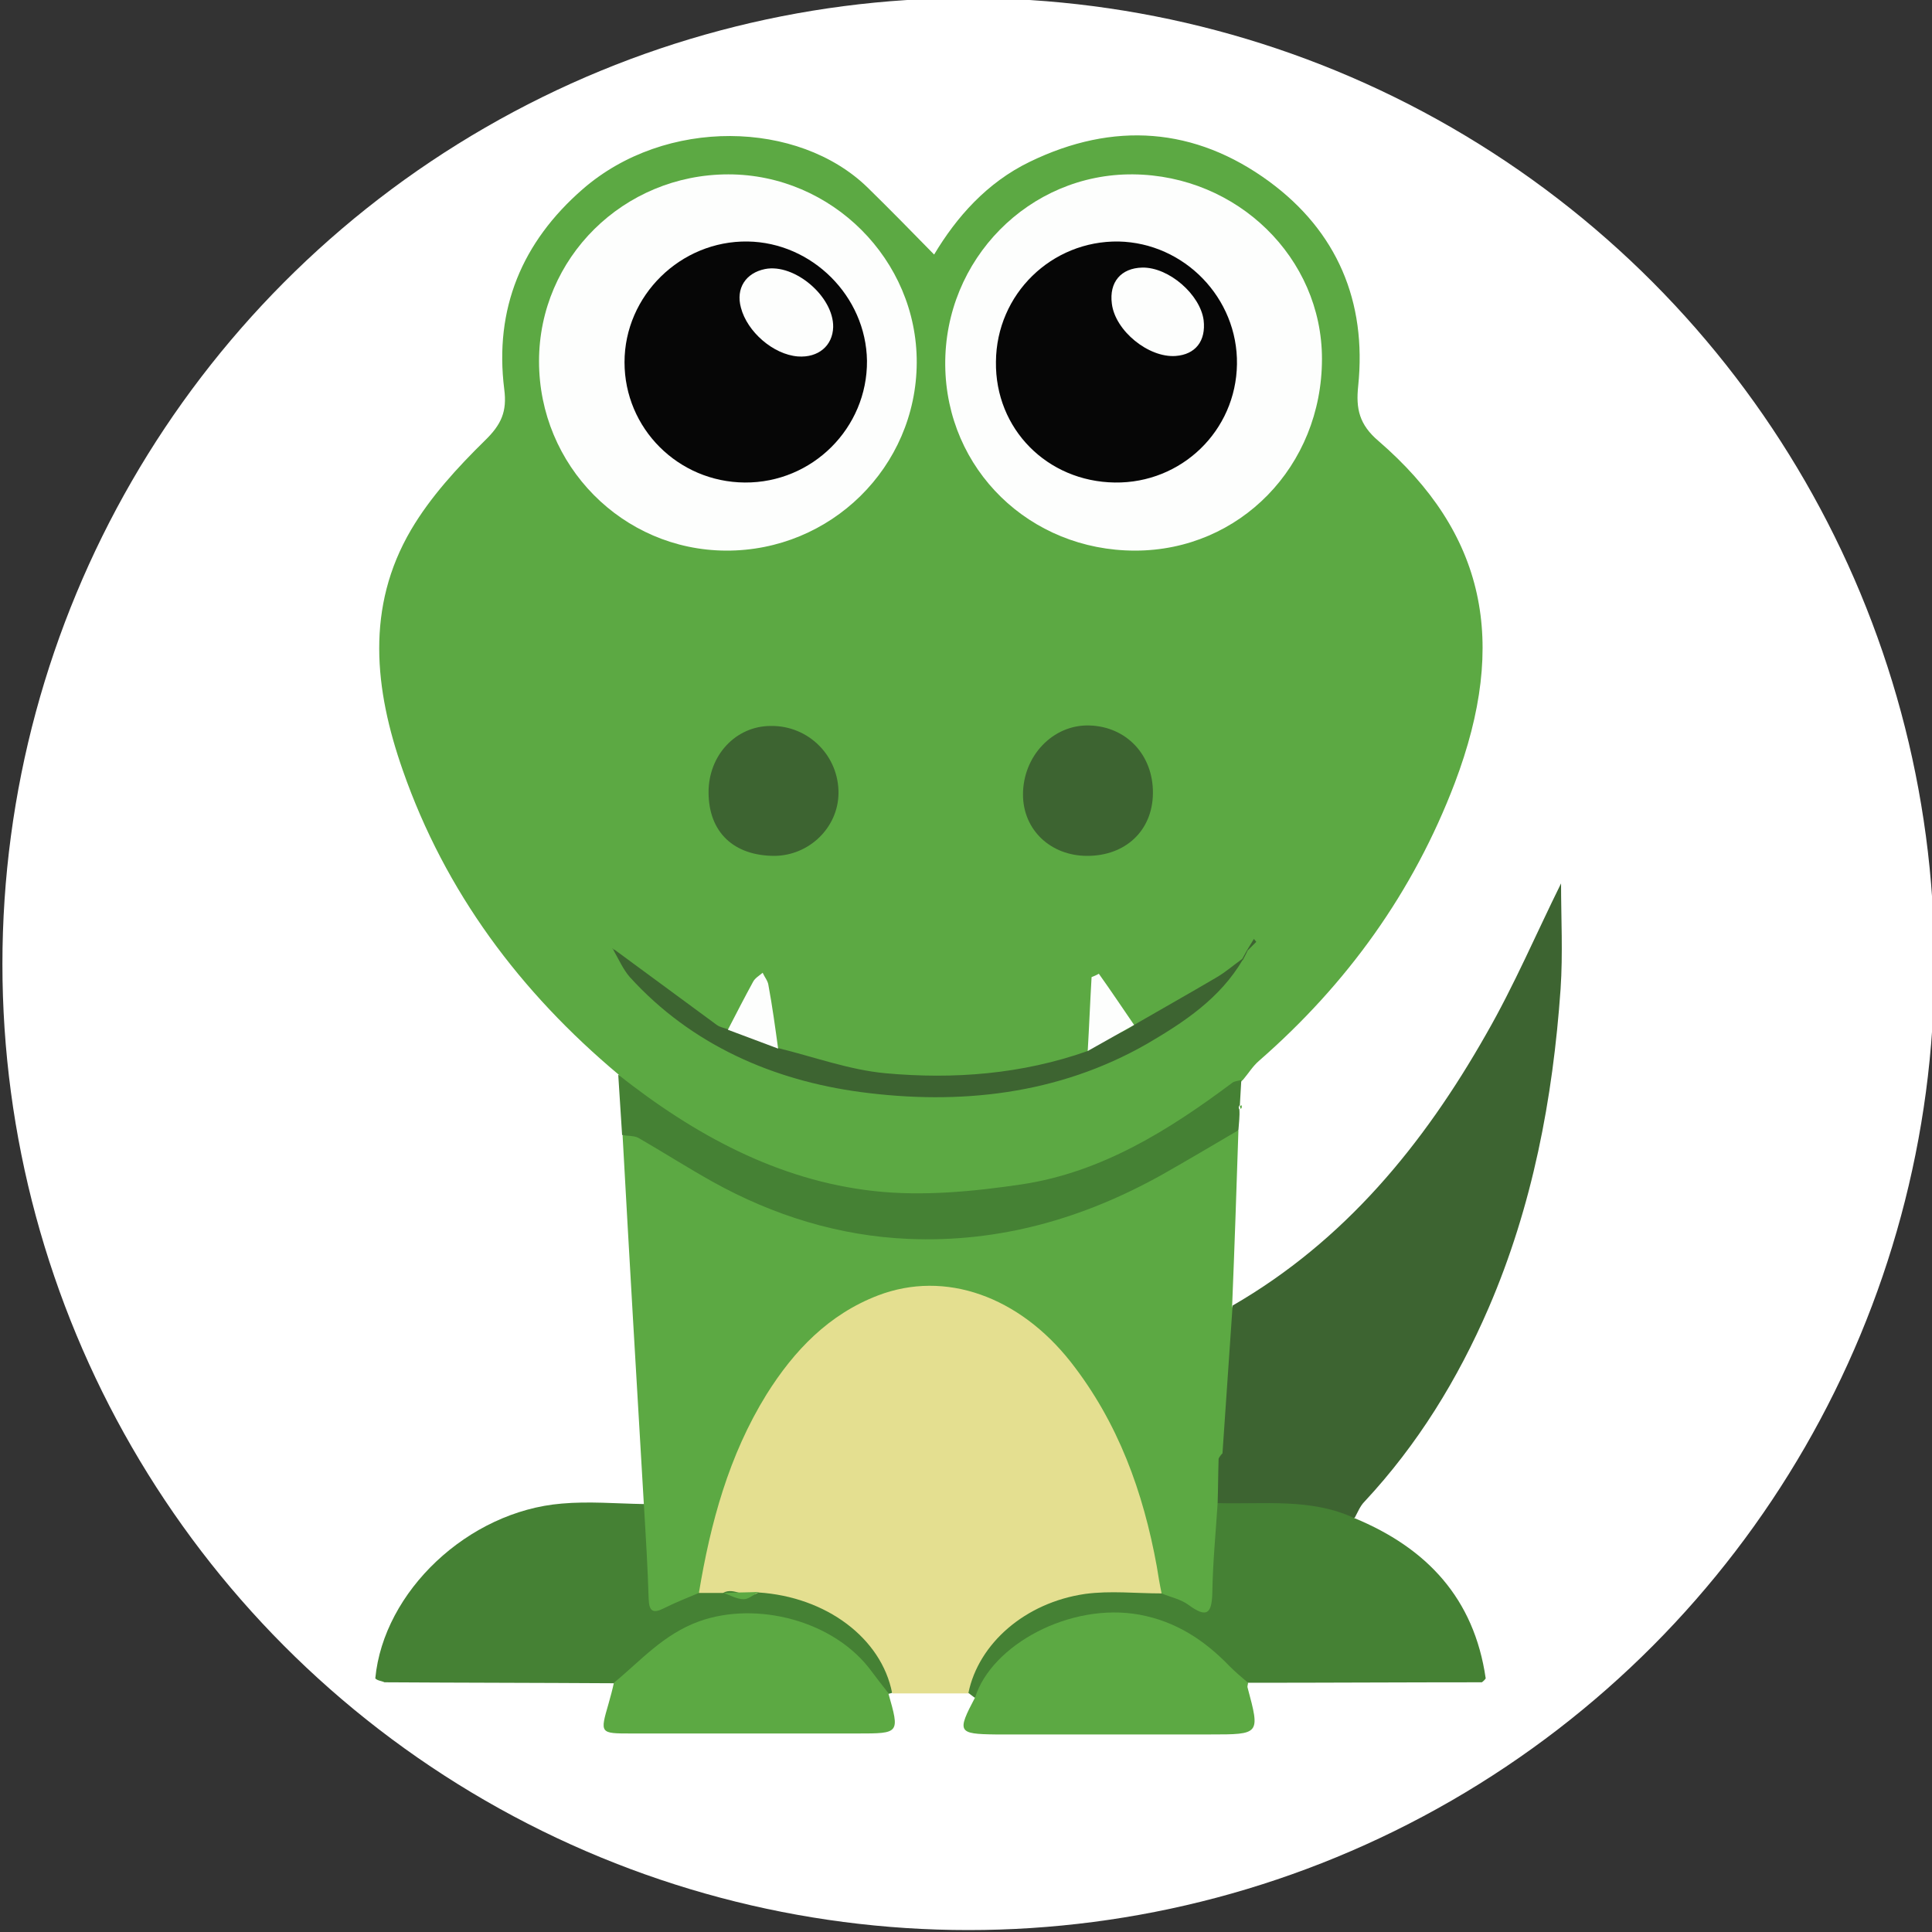 <?xml version="1.0" encoding="utf-8"?>
<!-- Generator: Adobe Illustrator 22.1.0, SVG Export Plug-In . SVG Version: 6.00 Build 0)  -->
<svg version="1.1" id="Layer_1" xmlns="http://www.w3.org/2000/svg" xmlns:xlink="http://www.w3.org/1999/xlink" x="0px" y="0px"
	 width="400px" height="400px" viewBox="0 0 400 400" style="enable-background:new 0 0 400 400;" xml:space="preserve">
<rect x="0" y="0" width="400" height="400" fill="#333333" stroke="none"/>
<style type="text/css">
	.st0{fill:#FFFFFF;}
	.st1{fill:#5CA943;}
	.st2{fill:#E4DF90;}
	.st3{fill:#3D6431;}
	.st4{fill:#458134;}
	.st5{fill:#FDFEFD;}
	.st6{fill:#060606;}
</style>
<circle class="st0" cx="200.5" cy="199.6" r="200"/>
<g>
	<path class="st1" d="M128.1,222.5c-20.4-17.1-35.9-37.8-44.7-63c-5.9-16.8-7.7-33.8,1.7-49.8c4-6.8,9.6-12.9,15.3-18.5
		c3.4-3.3,4.6-6,4-10.6c-2.1-16.7,3.7-30.5,16.2-41.4c17.2-15,44.7-14.3,59-0.4c4.6,4.5,9.1,9.1,13.8,13.9
		c4.6-7.7,10.9-14.9,19.8-19.2c17.3-8.4,34.2-7.2,49.6,4.1c14,10.3,20.2,24.8,18.4,42.3c-0.5,4.7,0.2,8,4.2,11.4
		c22.1,19.1,26.9,41.5,15.8,70.8c-8.6,22.6-22.3,41.6-40.5,57.5c-1.3,1.1-2.2,2.6-3.3,3.9c-7.1,7.2-15.8,12.1-24.8,16.3
		c-29.4,13.7-58.4,11.7-86.5-3.8C139.5,232.5,132.2,229.4,128.1,222.5z"/>
	<path class="st1" d="M133.3,311.4c-1.5-25.4-3-50.9-4.4-76.3c2.6-2.2,4.5-0.2,6.4,1.1c10.2,6.9,21.2,12.1,33,15.5
		c24.9,7.3,48.3,2.6,70.8-9.1c4.3-2.2,8.3-4.8,12.3-7.5c1.5-1,2.9-2.7,5-1c-0.4,12.1-0.8,24.2-1.3,36.3c1.1,4,0.7,8.1,0.4,12.1
		c-0.5,5.9-0.7,11.8-1.2,17.7c-0.1,0.9-0.3,1.7-0.5,2.6c-0.4,2.9-0.2,5.8-0.3,8.7c0.6,6.4-1,12.6-1.2,18.9c-0.1,4.4-2,5.3-6.2,3.5
		c-1.9-0.8-3.8-1.6-5.4-2.9c-1.9-1.8-2.1-4.2-2.6-6.6c-2.8-15.1-7.7-29.2-17.4-41.4c-5.2-6.6-11.7-11.6-19.8-14.2
		c-12.7-4.1-23,1-31.9,9.3c-10.6,9.8-15.8,22.6-19.7,36.2c-1.6,5.6-1.4,11.6-4.5,16.8c-10.4,5.9-11.7,5.2-12-6.7
		C132.8,320,130.3,315.6,133.3,311.4z"/>
	<path class="st2" d="M144.7,329.8c2.4-14.5,6.2-28.5,14-41.1c5.7-9.1,12.9-16.6,23.1-20.5c13.9-5.3,29.2,0.2,39.9,13.8
		c9.8,12.5,15,26.9,17.8,42.3c0.3,1.9,0.6,3.7,1,5.6c-1.2,1.4-2.7,1.2-4.2,1.1c-15.4-1.2-27.9,3.3-34.7,18.4c-0.2,0.5-0.6,0.8-1,1.2
		c-5.3,0-10.6,0-15.8,0c-2.8-4.4-4.8-9.3-9.3-12.6c-5.5-4.1-11.4-6.7-18.3-7c-2.4-0.6-4.7-1-7,0.1
		C148.1,331.9,146.2,331.9,144.7,329.8z"/>
	<path class="st3" d="M252.1,311.2c0.1-3.1,0.1-6.2,0.2-9.2c0.2-0.4,0.5-0.8,0.8-1.1c0.7-10.2,1.4-20.4,2.1-30.6
		c23.2-13.4,39.5-33.3,52.5-56.2c5.8-10.1,10.4-20.9,15.5-31.2c0,7.1,0.4,14.5-0.1,21.9c-1.6,22.7-5.8,44.9-14.9,66
		c-6.4,14.8-14.7,28.3-25.7,40.1c-0.9,0.9-1.4,2.2-2,3.3c-1.5,0.7-3,0.5-4.5,0.1c-5.6-1.7-11.4-1.6-17.1-1.6
		C256.5,312.8,254.1,313,252.1,311.2z"/>
	<path class="st4" d="M252.1,311.2c9.5,0.3,19.2-1.1,28.3,3.1c15,6.2,24.8,16.6,27.2,33.2c-0.2,0.3-0.5,0.6-0.8,0.8
		c-16.2,0-32.4,0.1-48.6,0.1c-3.1,0.2-4.4-2.4-6.2-4c-13.1-12.2-30.7-12.1-44-0.1c-2.4,2.2-3.2,5.7-6.2,7.2c-0.4-0.3-0.8-0.6-1.3-1
		c2.1-10.2,11.7-18.7,24.2-20.5c5.2-0.7,10.5-0.1,15.8-0.1c1.9,0.8,4,1.2,5.6,2.4c3.7,2.7,4.8,1.9,4.9-2.6
		C251.1,323.5,251.7,317.4,252.1,311.2z"/>
	<path class="st4" d="M144.7,329.8c1.7,0,3.3,0,5,0c2.4-1.4,4.9,1.6,7.3-0.1c14.1,0.9,25.5,9.5,27.7,20.8c-0.3,0.1-0.5,0.1-0.8,0.2
		c-2.4-0.5-3.5-2.7-5-4.3c-12.9-14.2-32-14.9-46-1.6c-1.7,1.6-3,3.9-5.8,3.7c-15.8-0.1-31.7-0.1-47.5-0.2c-0.6-0.3-1.4-0.3-1.9-0.8
		c1.7-18,19.2-34.6,38.6-36.2c5.6-0.5,11.3,0,17,0.1c0.4,6.6,0.8,13.1,1,19.7c0.1,2.5,0.9,3,3.1,1.9
		C139.8,331.8,142.3,330.8,144.7,329.8z"/>
	<path class="st4" d="M256.4,234c-5.3,3.1-10.5,6.2-15.8,9.2c-16.3,9.1-33.7,14.1-52.5,13.3c-14.3-0.6-27.9-4.8-40.5-11.8
		c-5.2-2.9-10.2-6.1-15.4-9.1c-0.9-0.5-2.3-0.4-3.4-0.6c-0.3-4.2-0.5-8.3-0.8-12.5c15.7,12.4,33,21.9,53,24.1
		c10,1.1,20.5,0.1,30.6-1.4c16.5-2.5,30.4-11.2,43.5-21c0.5-0.4,1.3-0.4,1.9-0.6c-0.1,1.7-0.2,3.5-0.3,5.2c-0.3,0.3-0.3,0.6-0.1,0.9
		C256.7,231.1,256.5,232.5,256.4,234z"/>
	<path class="st1" d="M201.9,351.4c3.4-10.8,19.6-19.7,34-17.1c7.6,1.4,13.5,5.3,18.7,10.7c1.2,1.2,2.5,2.3,3.8,3.4
		c0,0.3-0.2,0.7-0.1,1c2.6,9.7,2.6,9.7-7.8,9.7c-14.8,0-29.6,0-44.4,0C198.3,359,198.1,358.6,201.9,351.4z"/>
	<path class="st1" d="M127.1,348.4c5.6-4.6,10.2-10,17.6-12.7c11.9-4.3,28.1-0.2,35.8,10.4c1.1,1.5,2.3,3,3.4,4.4
		c2.4,8.4,2.4,8.4-6.4,8.4c-15.6,0-31.2,0-46.8,0c-6.5,0-6.5,0-4.7-6.2C126.4,351.3,126.8,349.8,127.1,348.4z"/>
	<path class="st1" d="M77.7,347.4c0.6,0.3,1.3,0.5,1.9,0.8C79,348,78.3,347.7,77.7,347.4z"/>
	<path class="st1" d="M256.9,229.6c-0.1-0.2-0.2-0.4-0.2-0.6c0,0,0.2-0.1,0.3-0.2C257.2,229.1,257.1,229.4,256.9,229.6z"/>
	<path class="st1" d="M306.8,348.2c0.3-0.3,0.5-0.5,0.8-0.8C307.3,347.7,307.1,348,306.8,348.2z"/>
	<path class="st5" d="M150.3,114c-21.4-0.1-38.7-17.6-38.7-39.2c0-21.4,17.5-38.7,39.2-38.7c21.4,0,39.1,17.7,39,39
		C189.7,96.7,172,114.1,150.3,114z"/>
	<path class="st5" d="M235,114c-21.8,0-39.1-16.8-39.3-38.4c-0.2-21.9,17.4-39.7,38.9-39.5c21.6,0.2,39.1,17.3,39.1,38.2
		C273.7,96.5,256.7,114,235,114z"/>
	<path class="st3" d="M160.4,177.2c-8.5,0-13.7-4.9-13.7-13.2c0-7.6,5.6-13.7,12.9-13.7c7.8-0.1,14.1,6.2,14,14
		C173.5,171.3,167.6,177.1,160.4,177.2z"/>
	<path class="st3" d="M225.1,177.2c-7.6,0-13.3-5.4-13.3-12.7c0-8,6.2-14.5,13.7-14.3c7.7,0.2,13.3,6.1,13.2,14.1
		C238.6,172,233,177.2,225.1,177.2z"/>
	<path class="st3" d="M127.2,196.6c7.1,5.2,14.1,10.4,21.2,15.6c0.7,0.5,1.5,0.6,2.3,0.9c3.8,0.5,7.1,2.1,10.4,3.9
		c7.4,1.8,14.7,4.5,22.2,5.2c14.2,1.3,28.3,0.2,41.9-4.6c2.7-2.7,6.6-3.2,9.6-5.4c5.7-3.3,11.4-6.5,17-9.8c1.9-1.1,3.5-2.5,5.3-3.8
		l0.2,0.1c-4.7,8-12.1,12.9-19.8,17.4c-18.5,10.6-39,12.7-59.3,10c-18-2.4-35-9.7-47.8-23.8c-1.4-1.6-2.3-3.7-3.4-5.6L127.2,196.6z"
		/>
	<path class="st5" d="M161.1,217.1c-3.5-1.3-6.9-2.6-10.4-3.9c1.7-3.3,3.4-6.6,5.2-9.9c0.4-0.8,1.3-1.3,2-1.9
		c0.4,0.9,1.1,1.7,1.2,2.6C159.9,208.3,160.5,212.7,161.1,217.1z"/>
	<path class="st5" d="M234.8,212.2c-3.2,1.8-6.4,3.6-9.6,5.4c0.3-5.1,0.5-10.2,0.8-15.3c0.5-0.2,1-0.4,1.5-0.7
		C230,205.1,232.4,208.7,234.8,212.2z"/>
	<path class="st3" d="M258.2,196.7c0.5-0.8,0.9-1.5,1.4-2.3c0.2,0.2,0.5,0.6,0.5,0.6c-0.6,0.6-1.2,1.2-1.8,1.8
		C258.3,196.8,258.2,196.7,258.2,196.7z"/>
	<path class="st3" d="M258.3,196.8c-0.3,0.7-0.7,1.4-1,2c0,0-0.2-0.1-0.2-0.1c0.4-0.7,0.7-1.3,1.1-2
		C258.2,196.7,258.3,196.8,258.3,196.8z"/>
	<path class="st3" d="M127.1,196.8c-0.1-0.2-0.3-0.4-0.4-0.5c0.2,0.1,0.4,0.3,0.5,0.4C127.2,196.6,127.1,196.8,127.1,196.8z"/>
	<path class="st4" d="M253,300.9c-0.3,0.4-0.5,0.7-0.8,1.1C252.5,301.6,252.8,301.3,253,300.9z"/>
	<path class="st1" d="M157.1,329.6c-1,0.5-2.1,1.5-3.1,1.5c-1.4,0-2.8-0.8-4.2-1.3C152.2,329.7,154.6,329.7,157.1,329.6z"/>
	<path class="st6" d="M154.2,99.9c-13.8-0.1-24.9-11.2-24.9-24.9c0-13.8,11.6-25.2,25.5-25c13.3,0.2,24.5,11.3,24.7,24.7
		C179.6,88.6,168.2,100,154.2,99.9z"/>
	<path class="st6" d="M230.8,99.9c-14-0.2-24.8-11.1-24.6-25c0.1-14,11.5-25.1,25.4-24.9c13.6,0.3,24.7,11.7,24.5,25.4
		C255.9,89.2,244.6,100.1,230.8,99.9z"/>
	<path class="st5" d="M172.5,67.7c-0.1,3.9-3.1,6.4-7.3,6.1c-5.1-0.4-10.5-5.1-11.8-10.1c-1.1-4,1-7.2,5-8
		C164.5,54.5,172.6,61.4,172.5,67.7z"/>
	<path class="st5" d="M236.5,55.4c5.5-0.1,12,5.6,12.7,10.9c0.5,4.3-1.7,7.1-5.8,7.4c-5.6,0.4-12.5-5.2-13.2-10.8
		C229.6,58.4,232.1,55.5,236.5,55.4z"/>
</g>
</svg>
